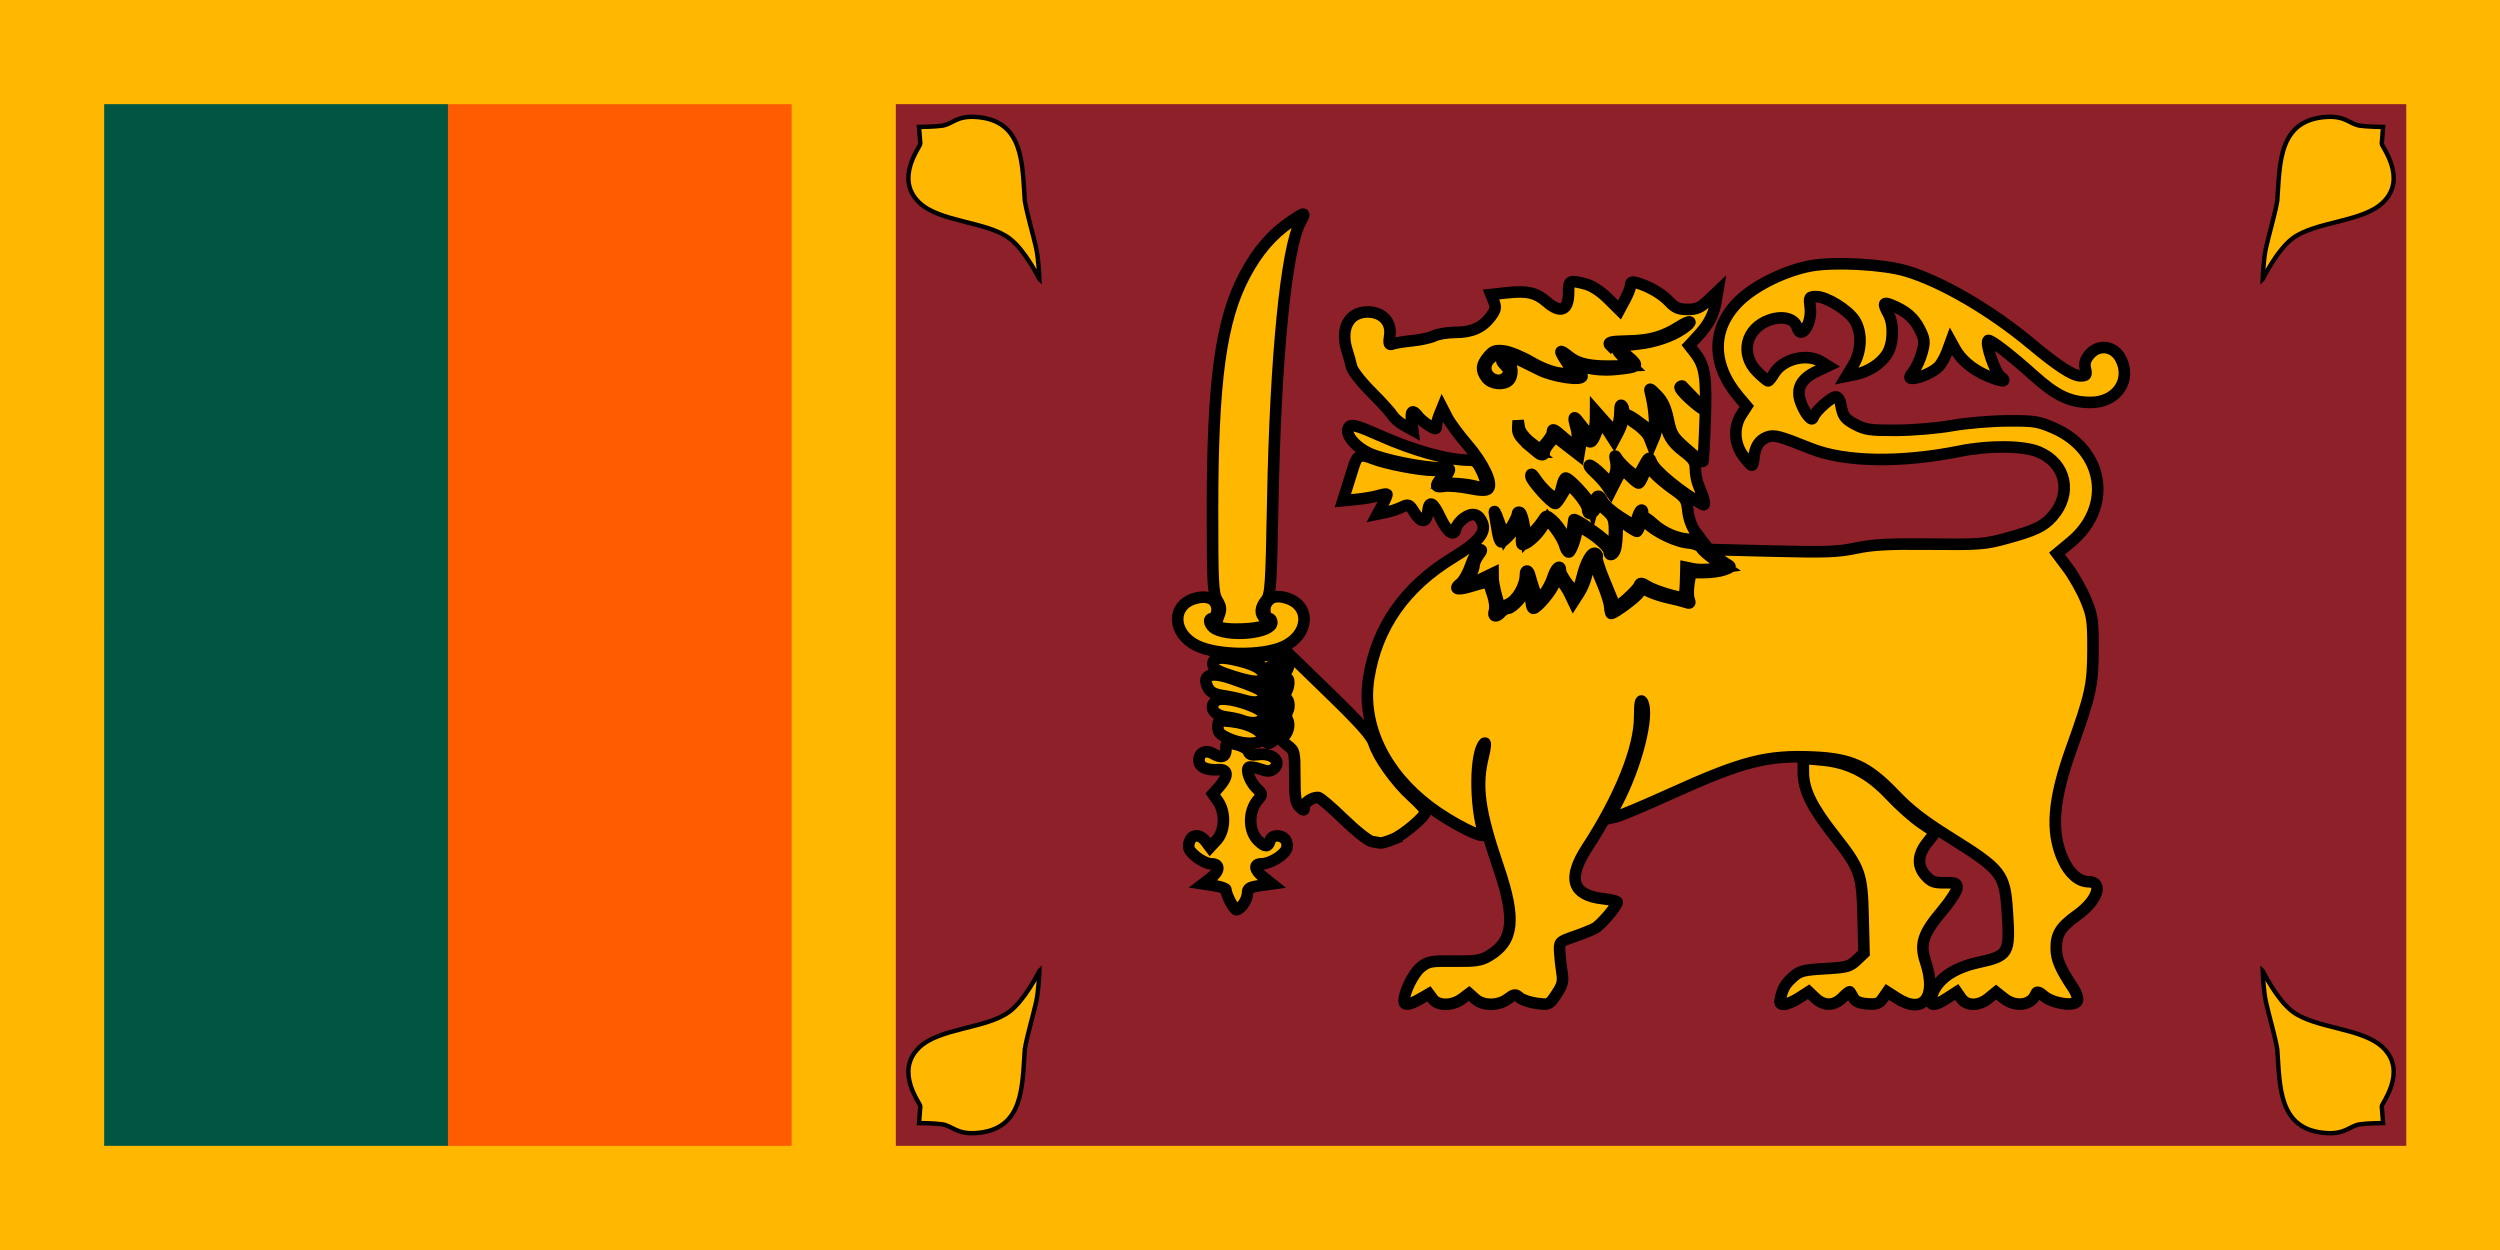 <svg height="600" width="1200" xmlns="http://www.w3.org/2000/svg" xmlns:xlink="http://www.w3.org/1999/xlink"><path d="m0 0h1200v600h-1200z" fill="#ffb700"/><path d="m50 300 165-250h165v500h-165z" fill="#ff5b00"/><path d="m50 50h165v500h-165z" fill="#005641"/><path d="m430 50h725v500h-725z" fill="#8d2029"/><path id="a" d="m1086.1 466.06s6.798 13.841 14.309 19.48c11.128 8.356 33.945 7.752 43.629 17.5 11.604 11.495-.9 26.682-.796 28l.636 8.021s-7.824.094-11.119.608c-4.954.772-6.886 4.803-16.109 4.205-23.189-1.505-22.254-22.397-23.566-40.25-1.165-6.798-3.859-15.662-5.391-22.458-1.313-5.828-1.593-15.105-1.593-15.105z" fill="#ffb700" stroke="#000" stroke-width="2.126"/><use transform="matrix(-1 0 0 1 1585 0)" xlink:href="#a"/><use transform="matrix(1 0 0 -1 0 600)" xlink:href="#a"/><use transform="matrix(-1 0 0 -1 1585 600)" xlink:href="#a"/><g id="b" fill="#ffb700"><path d="m681.54 479.56 4.359-2.517 1.865 2.522c2.485 3.36 9.36 3.321 13.921-.077l3.488-2.599 2.921 2.599c3.84 3.417 11.012 3.421 15.591.012 3.206-2.388 3.653-2.436 5.773-.619 1.264 1.083 4.97 2.316 8.237 2.74 5.883.764 5.972.722 9.414-4.442 2.883-4.324 3.333-6.075 2.646-10.269-.456-2.781-.947-7.256-1.091-9.945-.261-4.869-.233-4.9 6.86-7.37 3.917-1.364 8.451-3.193 10.076-4.065 2.833-1.52 10.643-10.699 10.643-12.508 0-.479-3.051-1.214-6.78-1.632-14.833-1.664-17.345-9.629-7.702-24.423 15.725-24.128 25.215-47.625 25.278-62.593.029-6.691.409-8.937 1.269-7.482 3.514 5.946-2.781 30.877-12.316 48.78l-3.839 7.209 3.663-.843c2.015-.464 13.861-5.462 26.325-11.107 34.115-15.451 45.833-18.479 67.911-17.549 18.497.779 26.374 4.393 39.434 18.09 6.918 7.256 13.583 12.449 25.775 20.08 25.975 16.259 27.058 17.667 28.293 36.788 1.252 19.373.629 20.424-14.024 23.661-12.524 2.767-20.375 8.605-22.481 16.717-1.125 4.332 1.242 4.457 7.556.398l4.628-2.974 2.058 2.974c2.705 3.91 8.455 3.926 13.23.036l3.607-2.938 3.687 2.938c5.729 4.565 13.347 3.458 15.497-2.252.413-1.097 1.516-.746 3.75 1.195 4.185 3.637 14.914 5.198 16.072 2.338.442-1.091-.398-3.786-1.867-5.989-6.242-9.36-8.194-13.823-8.276-18.918-.113-7.086 2.001-10.505 10.061-16.268 9.791-7.001 12.816-16.033 5.371-16.033-4.597 0-9.232-4.063-12.187-10.686-6.008-13.461-4.83-28.552 4.187-53.657 9.159-25.5 10.175-30.202 10.211-47.256.03-13.789-.318-16.174-3.455-23.734-1.918-4.622-5.81-11.505-8.649-15.294l-5.161-6.89 6.627-5.49c20.234-16.763 16.095-44.198-8.263-54.769-7.452-3.234-9.313-3.519-22.372-3.432-7.834.053-19.78 1.084-26.546 2.291-6.899 1.231-18.575 2.22-26.585 2.253-12.725.051-14.885-.262-19.789-2.873-5.113-2.722-5.99-4.014-6.991-10.305-.206-1.293-1.11-2.583-2.009-2.867-1.739-.548-9.771 6.422-10.958 9.51-.585 1.524-1.063 1.418-2.781-.613-1.141-1.349-2.733-4.449-3.539-6.888-2.027-6.135.462-10.735 7.674-14.181l5.595-2.674-3.299-2.047c-6.808-4.225-18.385-1.335-22.572 5.635-1.184 1.972-2.476 3.588-2.871 3.592-.394.003-2.646-1.877-5.003-4.179-8.79-8.589-5.767-21.297 5.991-25.177 6.27-2.069 11.818-.491 12.972 3.69 1.762 6.383 7.241-2.007 6.258-9.584-.653-5.037-.555-5.212 2.93-5.212 4.847 0 15.165 6.362 18.356 11.319 3.706 5.757 3.437 14.823-.642 21.58l-3.203 5.306 4.189-.839c6.143-1.23 12.112-5.045 15.131-9.672 3.192-4.891 3.535-14.416.705-19.555-2.743-4.981-2.428-5.772 1.627-4.088 6.897 2.863 10.584 6.02 13.35 11.431 2.491 4.873 2.63 6.084 1.281 11.156-.832 3.129-2.683 7.246-4.114 9.149-2.227 2.963-2.303 3.459-.529 3.459 3.305 0 10.206-3.128 12.658-5.737 1.238-1.318 3.044-4.564 4.012-7.213l1.761-4.816 2.023 3.671c2.861 5.191 8.422 9.863 15.204 12.77 7.293 3.127 10.33 3.303 6.516.378-2.572-1.972-7.311-15.878-5.875-17.238.845-.8 10.747 6.819 22.053 16.968 10.695 9.601 17.415 12.746 27.238 12.746 12.548 0 19.854-10.923 14.214-21.251-3.288-6.022-10.613-6.858-14.896-1.701-1.97 2.371-2.51 4.258-1.933 6.745.707 3.047.431 3.453-2.345 3.453-3.647 0-10.837-4.666-23.606-15.321-19.471-16.248-43.13-30.02-60.214-35.05-10.963-3.228-34.383-4.488-45.528-2.449-12.062 2.207-26.329 9.11-34.101 16.499-13.772 13.094-13.991 30.518-.581 46.385l3.841 4.545-2.6 4.039c-3.783 5.877-3.459 13.785.803 19.61 1.877 2.566 3.771 4.664 4.208 4.662.437-.001.917-1.651 1.065-3.665.376-5.097 2.564-8.511 6.318-9.863 3.382-1.218 5.568-.643 21.051 5.538 16.289 6.502 43.077 6.948 71.561 1.194 13.964-2.821 30.43-2.655 37.674.38 13.279 5.563 16.357 20.036 6.596 31.022-4.226 4.756-8.301 6.693-21.983 10.448-10.412 2.857-12.878 3.047-36.543 2.811-20.218-.202-27.484.186-35.737 1.91-8.96 1.871-14.471 2.059-40.79 1.396l-30.431-.767 3.375 2.794c1.856 1.537 4.478 3.428 5.827 4.202 2.295 1.317 2.219 1.494-1.193 2.759-2.005.743-6.455 1.352-9.889 1.352h-6.243l-.84 5.306c-.462 2.918-.427 6.325.078 7.571.745 1.838.467 2.102-1.47 1.398-1.313-.477-4.97-1.416-8.127-2.086-3.156-.67-7.405-2.034-9.442-3.032-3.425-1.677-3.805-1.632-5.067.6-1.126 1.994-11.702 9.864-13.254 9.864-.25 0-.574-1.518-.718-3.373-.145-1.855-1.67-6.684-3.39-10.731-1.72-4.047-3.516-8.462-3.991-9.811-.717-2.035-1.041-2.139-1.906-.613-.573 1.012-1.41 3.771-1.859 6.132-.449 2.361-2.043 6.196-3.541 8.522l-2.724 4.23-1.737-3.617c-1.865-3.883-4.962-7.909-6.082-7.909-.378 0-1.023 1.242-1.432 2.759-.855 3.169-8.197 11.957-9.99 11.957-.66 0-1.201-2.483-1.201-5.519s-.583-5.519-1.295-5.519-1.295.785-1.295 1.745c0 2.333-6.271 9.292-8.374 9.292-.918 0-2.394.828-3.281 1.839-2.312 2.638-4.203 2.268-3.231-.632.456-1.36.159-4.533-.658-7.052-.818-2.519-1.688-5.2-1.933-5.957-.309-.954-2.556-.701-7.312.824-7.685 2.464-10.261 2.028-6.309-1.068 1.445-1.132 3.643-5.051 4.884-8.711 1.241-3.659 3.073-6.906 4.07-7.215 1.396-.433 1.322.102-.324 2.327-1.175 1.589-2.14 3.732-2.145 4.762 0 1.03-.889 3.473-1.966 5.428-1.077 1.955-1.753 3.748-1.504 3.985.249.236 3.174-.875 6.498-2.468l6.044-2.898.025 2.592c.014 1.426.742 5.188 1.619 8.359l1.594 5.767 4.114-1.891c4.205-1.933 8.187-8.822 8.187-14.164 0-2.641 1.513-2.235 2.132.571.182.824 1.131 3.915 2.11 6.869l1.78 5.372 2.817-3.392c1.549-1.865 3.492-5.524 4.316-8.131 1.431-4.525 3.679-6.471 3.679-3.184 0 2.368 6.462 10.861 7.709 10.131.603-.353 1.802-3.54 2.666-7.083 1.797-7.369 4.695-12.38 6.537-11.302.693.405.962 1.192.599 1.748-.363.556 1.125 5.347 3.308 10.646 2.182 5.299 4.373 10.634 4.869 11.856.797 1.963 1.517 1.678 6.195-2.453 2.911-2.571 5.553-5.449 5.871-6.395.481-1.431 1.13-1.379 3.852.311 3.807 2.362 16.605 6.168 17.593 5.232.37-.351.75-3.712.844-7.469l.17-6.832 3.68.763c2.024.42 6.28.394 9.458-.058l5.778-.821-5.149-3.533c-2.832-1.943-5.696-4.457-6.364-5.588-.711-1.204-3.232-2.226-6.087-2.469-7.715-.656-21.388-8.324-21.388-11.996 0-.689 1.894.483 4.208 2.604 5.135 4.707 12.269 7.661 18.499 7.661h4.662l-2.884-3.836c-1.657-2.203-3.143-6.383-3.491-9.822-.556-5.481-1.135-6.353-6.858-10.331-3.438-2.39-7.696-5.972-9.462-7.96l-3.212-3.615-1.639 4.292c-.901 2.361-2.003 4.292-2.448 4.292-.445 0-2.178-1.38-3.85-3.066-1.673-1.686-3.377-3.06-3.787-3.052-.41.007-1.892 2.279-3.293 5.047l-2.547 5.033-1.968-2.901c-1.083-1.596-3.64-4.419-5.683-6.274s-3.117-3.373-2.388-3.373c.73 0 3.251 1.932 5.603 4.294l4.277 4.294 1.74-3.146c1.033-1.867 1.42-4.735.952-7.053-.682-3.38-.586-3.576.71-1.455.824 1.349 3.326 3.935 5.56 5.747l4.062 3.295 2.803-5.134c2.789-5.109 2.809-5.119 4.078-2.068 1.697 4.08 13.98 14.149 24.437 20.032 1.612.907.932-2.211-2.044-9.381-.788-1.899-1.433-5.322-1.433-7.607 0-3.39-.978-4.899-5.314-8.198-6.259-4.763-8.284-8.15-9.463-15.835-.478-3.113-1.573-6.575-2.434-7.694-1.277-1.66-1.488-.731-1.147 5.046.23 3.894-.276 8.736-1.126 10.759l-1.544 3.679-1.194-3.066c-.657-1.686-3.561-4.619-6.454-6.517-2.893-1.898-4.923-3.769-4.512-4.159.411-.39 3.387 1.34 6.613 3.844 4.915 3.814 5.997 4.227 6.678 2.547.8-1.974-.001-10.562-1.546-16.563-.771-2.997-.704-2.981 2.993.716 2.727 2.726 4.234 5.978 5.402 11.65 1.484 7.207 2.232 8.407 8.896 14.258 4.002 3.514 7.484 6.191 7.739 5.95.255-.241.76-9.331 1.122-20.199.695-20.841-.091-25.8-5.11-32.239l-2.579-3.308 4.054-4.373c5.289-5.705 7.717-10.277 8.77-16.515l.857-5.075-4.575 4.333c-3.746 3.548-5.535 4.333-9.874 4.333-4.296 0-5.975-.72-8.87-3.805-3.474-3.702-9.63-7.263-15.549-8.997-2.187-.64-2.914-.361-2.914 1.118 0 1.084-1.208 4.213-2.684 6.954l-2.684 4.983-5.624-5.559c-3.45-3.41-7.544-6.064-10.589-6.864-7.781-2.046-8.202-1.843-8.202 3.954 0 8.793-3.754 10.431-10.511 4.587-5.151-4.455-9.424-5.424-19.191-4.351l-7.543.829 1.357 3.405c1.134 2.845.878 4.043-1.551 7.273-3.94 5.24-9.062 7.51-16.948 7.51-3.632 0-8.177.752-10.1 1.67-1.923.919-6.702 1.977-10.619 2.352-3.917.375-8.092 1.044-9.278 1.487-1.855.693-2.059.122-1.461-4.098.915-6.458-3.596-11.222-10.627-11.222-9.122 0-13.329 8.159-9.757 18.922.687 2.071 1.587 5.338 1.999 7.259.427 1.993 4.536 7.282 9.569 12.318 4.851 4.854 9.435 9.904 10.188 11.223.753 1.319 3.241 3.436 5.529 4.704l4.161 2.306-.549-4.452c-.603-4.893.463-5.66 3.066-2.208.931 1.234 3.295 3.229 5.253 4.433 3.085 1.897 3.561 1.935 3.561.288 0-1.045.629-3.454 1.398-5.353l1.398-3.452 2.425 4.697c1.334 2.583 5.671 8.455 9.639 13.048 7.699 8.912 12.389 18.871 9.968 21.163-.982.93-3.636.858-9.138-.248-4.265-.857-9.539-1.31-11.722-1.007-4.457.62-4.808.044-2.067-3.388 2.893-3.623 2.433-4.22-3.251-4.22-6.576 0-22.901-3.152-29.168-5.632-6.093-2.411-7.499-1.811-9.293 3.969-.807 2.601-2.285 7.314-3.284 10.474l-1.817 5.744 6.593-.635c3.626-.349 8.29-1.143 10.364-1.764 2.074-.621 3.959-.951 4.189-.734.23.218-.695 2.462-2.054 4.988l-2.472 4.592 4.11-.838c2.261-.461 5.662-1.589 7.558-2.506 3.3-1.596 3.565-1.48 6.168 2.697 3.201 5.138 5.761 4.926 6.329-.522.587-5.633 2.44-4.799 5.926 2.664 3.352 7.177 6.838 9.711 7.508 5.457.222-1.413 2.028-3.712 4.012-5.11 4.014-2.828 7.038-1.979 8.772 2.46 1.795 4.596-2.208 9.332-13.853 16.391-23.327 14.14-36.886 33.479-40.757 58.128-3.491 22.233 7.413 45.207 29.29 61.708 10.469 7.897 27.1 16.231 26.043 13.051-4.488-13.505-4.34-39.274.25-43.621.689-.652.452 2.036-.527 5.975-3.645 14.672-2.062 26.363 7.282 53.763 8.451 24.782 7.281 35.373-4.679 42.374-3.841 2.248-6.315 2.619-16.643 2.494-11.207-.136-12.428.089-16.026 2.956-3.488 2.78-8.011 11.906-8.011 16.165 0 2.307 2.562 2.002 7.597-.905z"/><path d="m863.45 479.06 4.701-3.021 3.19 3.021c4.18 3.958 9.076 3.87 13.094-.237 1.754-1.792 3.328-3.034 3.499-2.759.171.274.953 1.603 1.738 2.951.993 1.708 3.036 2.566 6.722 2.826 4.442.313 5.634-.117 7.399-2.667l2.104-3.041 4.628 2.974c12.669 8.143 19.42-.4 13.758-17.411-2.879-8.649-1.296-13.512 7.983-24.521 3.913-4.642 7.118-9.597 7.122-11.011 0-2.254-.724-2.556-5.931-2.453-4.983.099-6.441-.436-9.064-3.323-4.266-4.697-4.013-10.075.756-16.044l3.81-4.768-6.76-4.587c-3.718-2.523-10.422-8.492-14.899-13.265-10.054-10.719-19.939-15.802-32.975-16.955l-8.74-.773.013 6.616c.017 8.517 4.014 16.71 14.924 30.588 12.405 15.779 13.271 18.222 13.774 38.846l.425 17.442-3.59 3.406c-3.244 3.077-4.706 3.47-15.173 4.074-9.964.575-12.058 1.089-14.982 3.679-3.884 3.44-5.045 5.312-6.244 10.063-.699 2.769-.416 3.373 1.583 3.373 1.339 0 4.549-1.36 7.135-3.021z"/><path d="m596.82 433.98c1.109-1.499 2.016-3.92 2.016-5.379 0-2.205.985-2.794 5.831-3.482l5.831-.828-3.889-3.099c-4.62-3.682-5.048-6.558-.975-6.565 4.056 0 10.925-4.212 11.969-7.328.485-1.448.18-3.383-.69-4.377-2.274-2.595-6.549-2.203-7.343.672-.853 3.091-2.282 3.099-5.522.031-4.873-4.615-4.983-14.169-.226-19.732 2.242-2.622 2.222-2.794-.636-5.5-3.075-2.912-5.27-8.675-3.826-10.043.46-.435 2.889-.088 5.398.771 3.566 1.221 4.973 1.24 6.442.085 4.45-3.497-.371-7.994-7.507-7.003-2.872.399-4.058 0-4.471-1.49-.312-1.13-2.824-2.605-5.654-3.32-5.057-1.278-5.093-1.263-5.093 2.221 0 3.818-2.179 4.538-6.321 2.089-3.365-1.99-6.629-.445-6.629 3.138 0 3.343 3.362 4.992 9.388 4.604 4.622-.298 4.794 3.139.404 8.08l-3.157 3.553 2.501 3.593c3.704 5.321 3.392 14.158-.654 18.547l-3.172 3.441-2.081-2.759c-2.892-3.835-6.848-3.578-7.932.515-.71 2.68-.123 3.905 3.233 6.745 2.256 1.909 5.548 3.47 7.318 3.47 4.378 0 4.207 3.443-.344 6.922l-3.561 2.722 5.503.854c3.027.47 5.503 1.353 5.503 1.963 0 2.339 3.814 9.615 5.04 9.615.708 0 2.195-1.226 3.303-2.726z"/><path d="m668.48 402.92c5-1.971 15.821-11.134 15.821-13.398 0-.712-2.987-3.997-6.637-7.3-7.682-6.951-16.039-18.657-18.204-25.501-1.129-3.569-6.584-9.678-21.951-24.581l-20.448-19.832-5.893 1.493c-3.241.821-7.196 1.513-8.789 1.537-2.744.042-2.694.199.954 3.023l3.849 2.979 5.396-2.995c5.23-2.903 5.417-2.921 6.061-.585.378 1.368-.437 3.738-1.883 5.479-1.402 1.688-2.2 3.602-1.775 4.255.426.652-.921 2.016-2.993 3.031-3.84 1.881-6.505 8.071-3.475 8.071 2.726 0 8.737-7.417 8.045-9.926-.355-1.285-.183-2.606.381-2.936 2.341-1.37 2.195 4.453-.184 7.317-1.402 1.688-2.2 3.602-1.775 4.255.426.652-.921 2.016-2.993 3.031-3.815 1.868-6.507 8.071-3.503 8.071 2.944 0 8.857-7.088 8.124-9.739-.383-1.387-.235-2.793.33-3.123 1.577-.923 2.428 3.674 1.096 5.926-.713 1.207-.707 2.854.017 4.16 1.31 2.366-.018 6.911-2.432 8.323-1.034.605-.334 1.794 2.175 3.688 3.631 2.742 3.701 3.03 3.701 15.13 0 10.112.408 12.722 2.266 14.482 2.085 1.975 2.266 1.982 2.266.088 0-2.069 3.632-4.598 6.603-4.598.876 0 6.352 4.64 12.167 10.312 5.851 5.706 11.973 10.561 13.707 10.87 1.723.307 3.589.634 4.146.726.557.092 3.179-.687 5.827-1.731z"/><path d="m605.96 354c0-3.26-6.724-6.739-14.767-7.641-6.493-.728-6.6-.687-6.6 2.557 0 2.685 1.021 3.741 5.503 5.693 7.202 3.136 15.863 2.804 15.863-.608z"/><path d="m613.33 353.7c3.28-2.976 4.834-6.516 2.861-6.516-2.269 0-8.293 5.405-8.293 7.442 0 3.179 1.119 2.988 5.432-.926z"/><path d="m606.34 344.06c.278-1.839-.86-3.067-4.27-4.607-7.356-3.322-16.15-4.861-18.268-3.196-3.901 3.066-1.302 7.183 5.003 7.923 2.538.298 5.98 1.072 7.648 1.72 4.846 1.882 9.454 1.024 9.887-1.841z"/><path d="m606.34 334.21c.396-2.624-1.282-3.563-14.978-8.383-10.225-3.599-14.752-1.902-11.484 4.306 1.138 2.162 3.049 3.15 7.334 3.792 3.187.477 7.543 1.41 9.679 2.074 5.708 1.772 9.006 1.148 9.449-1.788z"/><path d="m613.2 324.98c2.067-2.095 3.757-4.567 3.757-5.494 0-3.006-8.161 2.312-9.202 5.996-1.248 4.419.775 4.232 5.445-.502z"/><path d="m606.34 324.36c.451-2.989-4.52-5.688-14.294-7.762-7.171-1.522-10.334-.659-9.797 2.674.293 1.819 2.681 3.148 9.457 5.263 10.843 3.384 14.104 3.345 14.634-.174z"/><path d="m615.9 310.45c12.525-5.575 13.608-19.635 1.798-23.326-4.904-1.533-8.034-.707-9.911 2.615-1.437 2.543-.476 7.168 1.49 7.168.664 0 1.208.856 1.208 1.902 0 4.882-19.123 7.094-26.965 3.119-2.755-1.396-3.955-5.021-1.662-5.021 1.713 0 2.898-3.693 2.023-6.306-1.193-3.559-4.78-4.792-9.983-3.432-11.74 3.07-11.41 16.865.543 22.719 9.801 4.8 31.287 5.092 41.46.563z"/><path d="m608.11 299.64c.725-.687.41-1.742-.806-2.698-2.663-2.093-2.521-5.206.4-8.769 2.193-2.676 2.467-6.68 3.222-47.074 1.301-69.611 6.477-121.97 13.3-134.53 2.716-5.001 2.335-5.021-4.684-.245-9.042 6.152-15.926 14.163-22.026 25.631-11.516 21.651-15.518 50.78-15.518 112.96 0 35.305.241 39.924 2.252 43.243 1.91 3.152 2.012 4.316.67 7.683-.87 2.182-1.264 4.268-.877 4.635 2.571 2.435 21.302 1.789 24.067-.83z"/><path d="m713.34 233.26c.392-.601-.475-3.636-1.926-6.745-2.264-4.847-3.175-5.652-6.4-5.652-10.102 0-26.341-4.514-43.083-11.976-9.668-4.309-13.007-5.299-14.166-4.201-2.958 2.801 1.958 9.451 9.572 12.946 6.754 3.101 25.635 6.911 34.248 6.911 4.997 0 5.115.225 2.271 4.335l-2.091 3.023 5.652.145c3.109.08 7.4.566 9.537 1.081 5.549 1.337 5.601 1.338 6.388.133z"/><path d="m772.35 264.63c0-1.799-5.284-6.675-10.638-9.817-4.205-2.467-4.899-2.542-4.909-.53-.014 3.055-2.731 10.731-3.798 10.731-.602 0-1.491-1.5-1.977-3.333-.486-1.833-2.524-5.446-4.529-8.029l-3.646-4.696-2.839 4.351c-2.647 4.056-7.231 8.028-9.266 8.028-.486 0-.581-2.136-.211-4.747.402-2.836.092-5.086-.771-5.591-.794-.465-1.443-.302-1.443.36 0 1.528-6.367 8.751-7.714 8.751-.555 0-1.332-2.07-1.727-4.599-.395-2.529-1.066-6.53-1.491-8.891-.425-2.361.481-.76 2.015 3.558l2.788 7.85 3.058-4.784c1.682-2.631 3.061-5.506 3.064-6.389 0-.883.572-1.274 1.264-.869.691.405 1.654 3.568 2.139 7.028l.881 6.293 3.365-3.689c1.851-2.029 4.019-4.745 4.819-6.036 1.427-2.304 1.508-2.302 4.346.106 1.591 1.349 4.036 4.576 5.434 7.17 1.398 2.595 2.73 4.526 2.958 4.292.229-.234.741-2.909 1.139-5.944.398-3.035.752-5.631.789-5.769.198-.752 10.135 5.707 13.812 8.978 2.363 2.102 4.607 3.528 4.987 3.168.38-.36.691-3.461.691-6.892 0-5.317-.564-6.742-3.816-9.649-3.739-3.342-3.844-3.361-5.225-.916-1.793 3.173-3.908 3.219-3.908.085 0-2.288-7.066-11.08-8.904-11.08-.477 0-1.965 1.931-3.307 4.292-1.342 2.361-2.786 4.29-3.208 4.287-1.812-.011-11.774-11.117-11.769-13.122 0-1.595.671-1.187 2.418 1.476 1.327 2.023 3.978 5.044 5.89 6.713 3.873 3.379 5.281 2.557 6.776-3.954.426-1.855 1.166-3.373 1.644-3.373 1.656 0 10.327 9.21 11.547 12.264l1.224 3.066.927-3.373c1.134-4.124 2.385-4.277 4.196-.514.756 1.572 4.492 4.84 8.301 7.263l6.926 4.405 1.39-4.43c.765-2.437 1.777-3.837 2.251-3.112.706 1.081-1.095 8.423-2.453 10.002-.204.237-2.448-1.071-4.987-2.905l-4.617-3.335-.018 5.971c-.013 3.284-.369 7.213-.799 8.73-.84 2.967-3.069 3.802-3.069 1.149z" fill="#000"/><path d="m737.82 217.03c-8.231-6.872-9.481-8.445-9.299-11.702l.194-3.467.537 3.349c.314 1.955 2.506 4.885 5.269 7.042l4.732 3.694 2.908-3.363c1.599-1.85 2.929-4.053 2.954-4.896.067-2.199.462-2.014 6.035 2.822 4.952 4.296 5.029 4.317 5.765 1.533.41-1.552.265-4.474-.324-6.493-1.618-5.55-1.301-6.388 1.151-3.04 1.221 1.668 3.185 4.025 4.364 5.239 2.052 2.113 2.178 2.087 2.941-.613.439-1.551.806-4.39.815-6.309l.018-3.489 4.465 5.061c4.17 4.727 4.554 4.902 5.827 2.649.75-1.326 1.372-4.517 1.382-7.091.014-3.325.364-4.164 1.21-2.898 1.412 2.114.432 7.87-2.176 12.775l-1.871 3.52-2.457-3.826c-3.142-4.893-4.188-4.814-6.204.466-1.905 4.99-3.144 5.37-5 1.533-1.201-2.483-1.43-2.179-2.283 3.037l-.948 5.797-5.678-4.407-5.679-4.407-2.553 2.902c-1.404 1.596-2.572 3.592-2.596 4.435-.052 1.827-1.418 1.884-3.499.146z" fill="#000"/><path d="m811.04 191.43c-2.996-2.699-5.06-5.275-4.587-5.723.473-.448 1.006-.577 1.185-.285.178.291 2.627 2.867 5.442 5.723 6.482 6.577 5.15 6.763-2.04.285z" fill="#000"/><path d="m713.51 181.35c-2.725-3.685-2.537-6.127.78-10.121 2.397-2.886 3.493-3.278 7.679-2.746 2.685.341 8.464 2.714 12.841 5.272 5.056 2.955 10.285 4.935 14.335 5.427 3.507.426 6.376.587 6.376.357 0-.23-1.457-2.603-3.237-5.274-4.228-6.343-4.083-7.024.686-3.224 4.895 3.901 10.751 5.042 23.836 4.644l6.393-.194-3.709-3.666c-5.187-5.127-3.591-5.587 2.138-.616 5.372 4.663 5.036 4.991-6.271 6.12-4.805.48-9.972.132-14.267-.96-6.426-1.634-6.675-1.609-5.458.545.702 1.241 1.838 2.257 2.525 2.257.687 0 1.25.629 1.25 1.398 0 2.364-13.879.285-20.511-3.073-15.151-7.671-17.058-8.335-20.664-7.199-2.007.632-4.015 2.483-4.707 4.338-2.309 6.187 6.466 10.997 10.085 5.527 1.049-1.585.804-2.67-1.04-4.599-2.525-2.642-2.288-3.019 1.121-1.78 2.42.879 2.745 6.689.494 8.821-2.576 2.439-8.454 1.749-10.674-1.254z" fill="#000"/><path d="m773.19 166.07c-1.895-1.794-.409-2.234 8.085-2.392 10.508-.196 16.89-1.947 24.42-6.701 6.033-3.809 7.669-3.059 1.942.89-5.224 3.603-13.372 6.372-21.239 7.219-3.809.41-8.15.978-9.647 1.262-1.497.284-3.099.159-3.561-.279z" fill="#000"/></g><use stroke="#000" stroke-width="5.56" xlink:href="#b"/></svg>